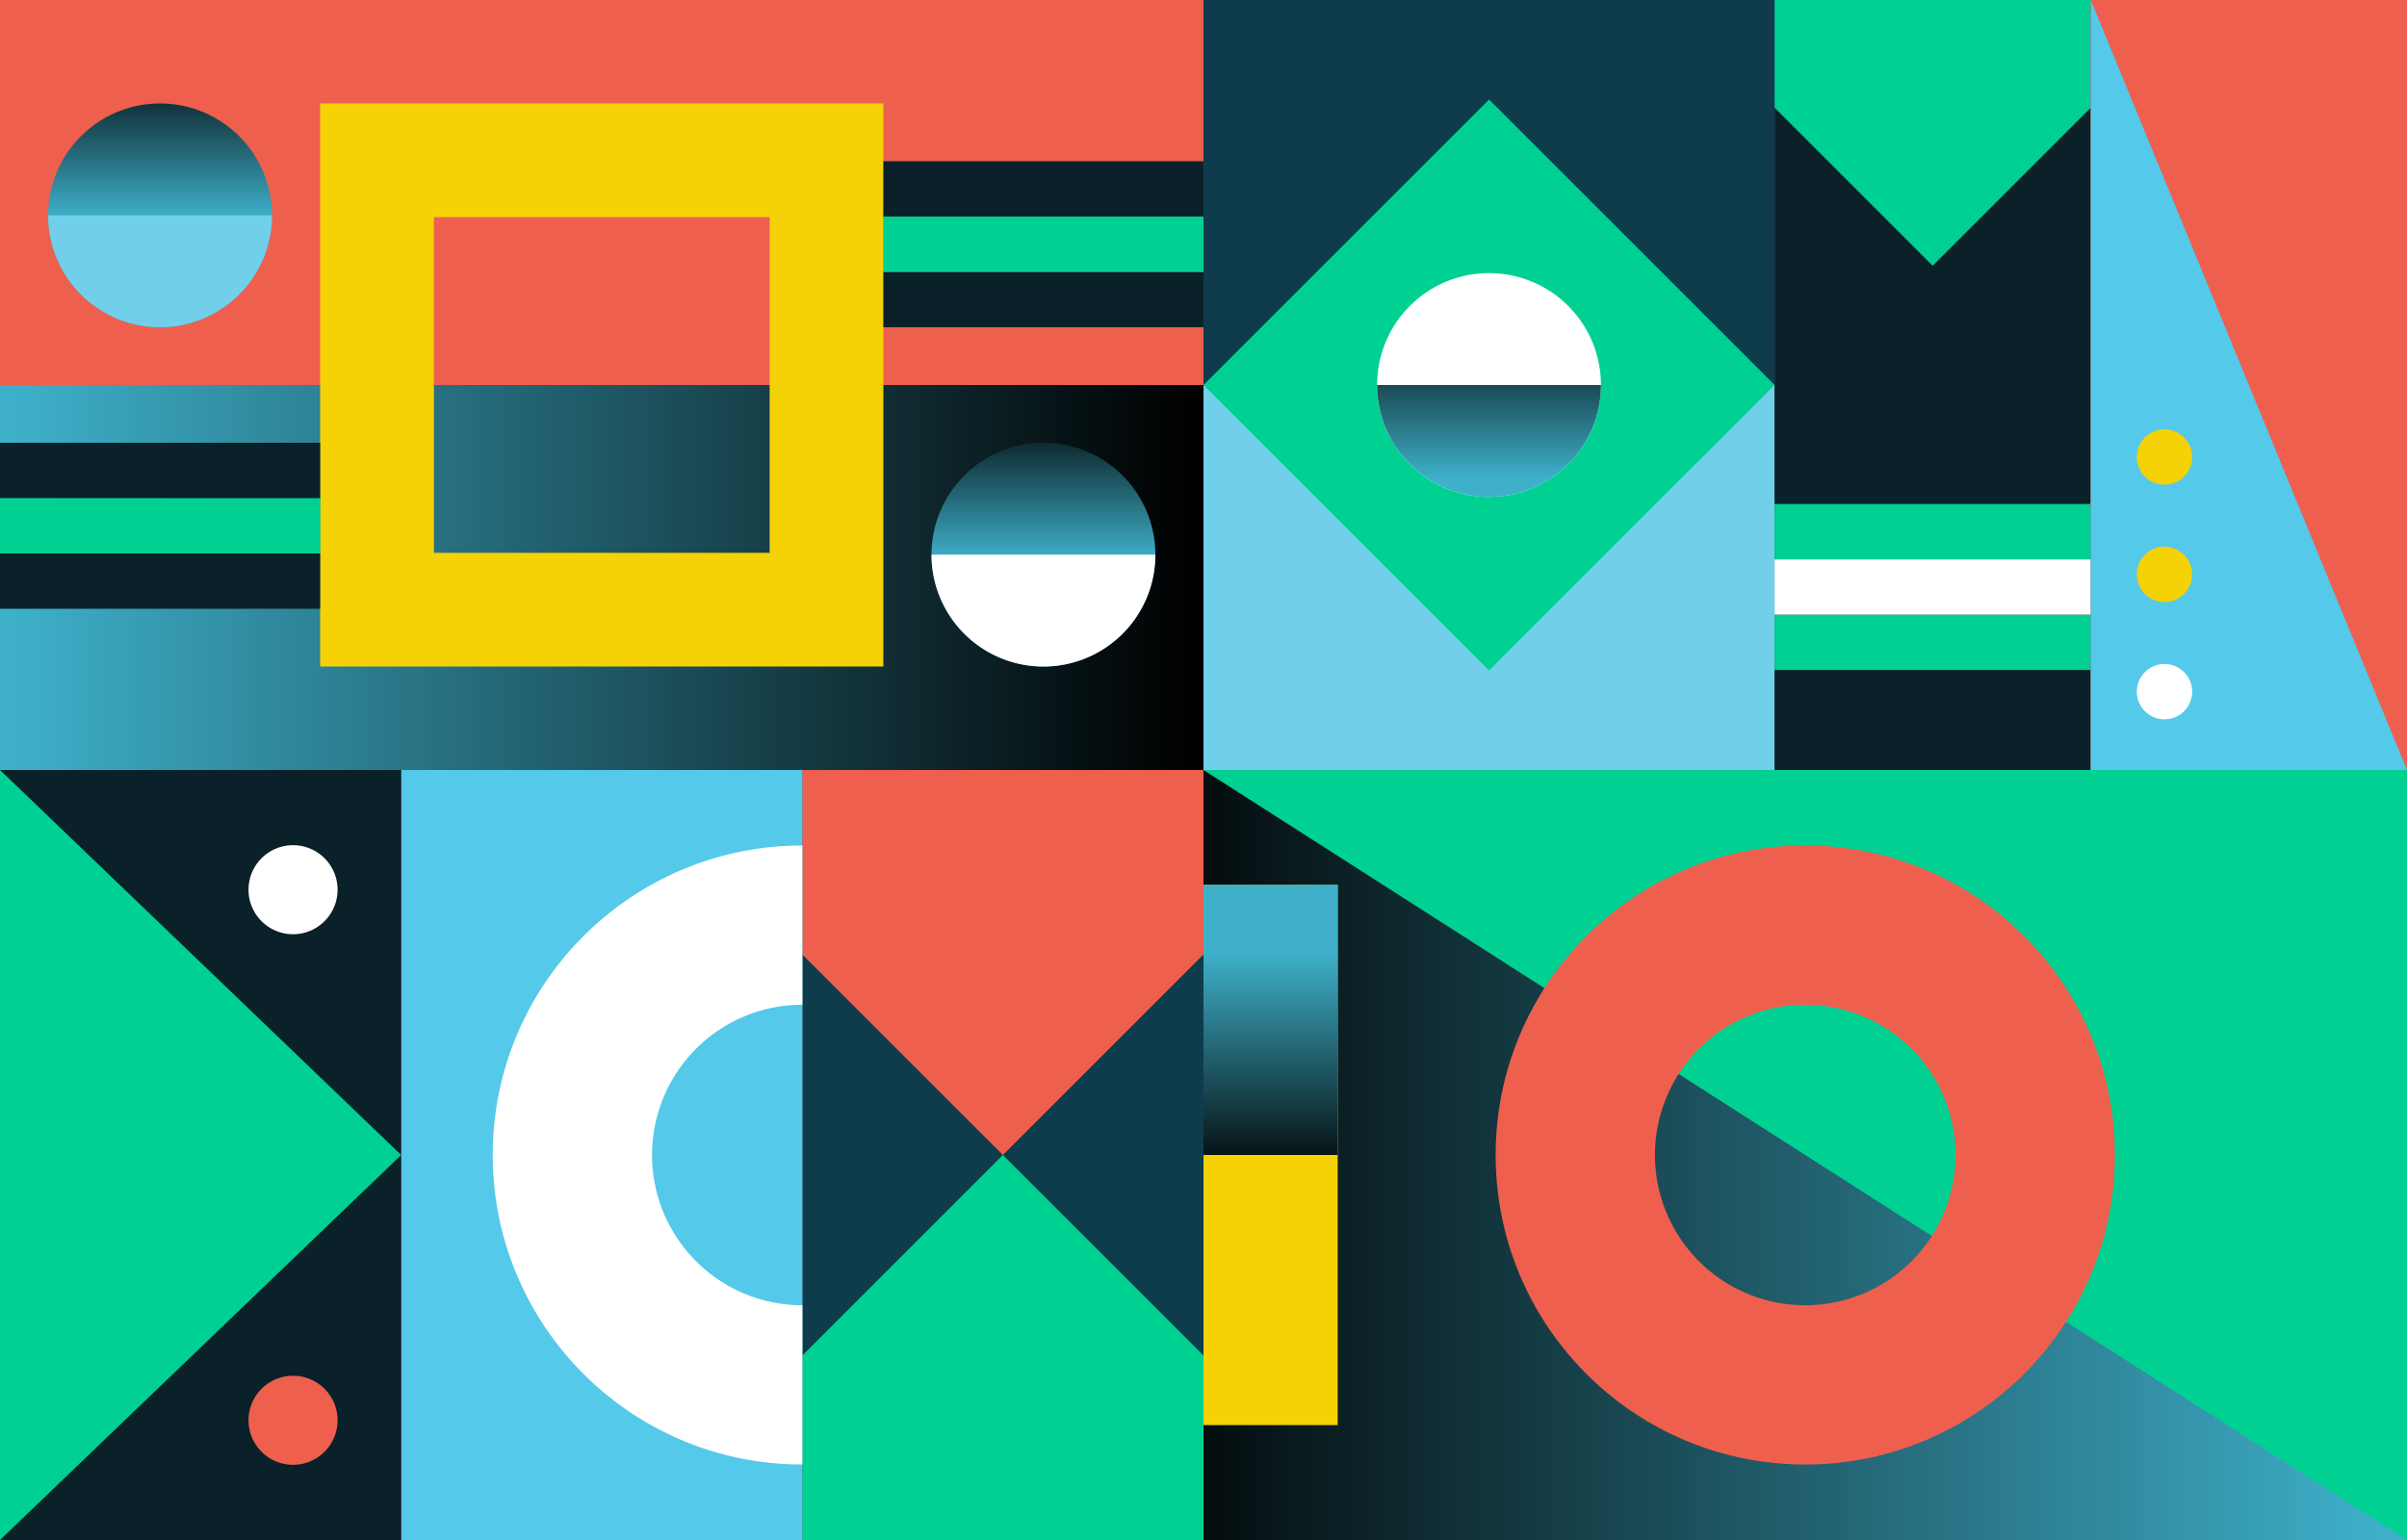 <svg xmlns="http://www.w3.org/2000/svg" xmlns:xlink="http://www.w3.org/1999/xlink" viewBox="0 0 2500 1600"><rect x="0" y="0" width="2500" height="1600" fill="#808080" stroke="none"/><defs><style>.cls-1{fill:url(#linear-gradient);}.cls-2{fill:#00d193;}.cls-3{fill:#ee5f4e;}.cls-4{fill:#f4d206;}.cls-5{fill:url(#linear-gradient-2);}.cls-6{fill:#0e3c4c;}.cls-7{fill:#54c9ea;}.cls-8{fill:#fff;}.cls-9{fill:#0a2129;}.cls-10{fill:url(#linear-gradient-3);}.cls-11{fill:url(#linear-gradient-4);}.cls-12{fill:url(#linear-gradient-5);}.cls-13{fill:#71cfe9;}.cls-14{fill:url(#linear-gradient-6);}</style><linearGradient id="linear-gradient" x1="2488.44" y1="1200" x2="1141.26" y2="1200" gradientUnits="userSpaceOnUse"><stop offset="0.01" stop-color="#3eb0ca"/><stop offset="0.99"/></linearGradient><linearGradient id="linear-gradient-2" x1="1319.68" y1="988.5" x2="1319.68" y2="1228.53" xlink:href="#linear-gradient"/><linearGradient id="linear-gradient-3" x1="0" y1="400" x2="1249.99" y2="400" xlink:href="#linear-gradient"/><linearGradient id="linear-gradient-4" x1="1083.75" y1="582.5" x2="1083.75" y2="420.49" xlink:href="#linear-gradient"/><linearGradient id="linear-gradient-5" x1="166.25" y1="228.5" x2="166.25" y2="57.75" xlink:href="#linear-gradient"/><linearGradient id="linear-gradient-6" x1="1546.56" y1="498.5" x2="1546.56" y2="328.08" xlink:href="#linear-gradient"/></defs><g id="Layer_2" data-name="Layer 2"><g id="MIDGROUND"><rect id="_316041712" data-name=" 316041712" class="cls-1" x="1249.99" y="800" width="1250" height="800"/><polygon id="_316043464" data-name=" 316043464" class="cls-2" points="2500 1600 1249.99 800 2500 800 2500 1600"/><path class="cls-3" d="M1875,878.44c-177.6,0-321.56,144-321.56,321.56s144,321.57,321.56,321.57,321.57-144,321.57-321.57S2052.6,878.44,1875,878.44Zm0,477.66A156.1,156.1,0,1,1,2031.1,1200,156.1,156.1,0,0,1,1875,1356.1Z"/><rect id="_316044064" data-name=" 316044064" class="cls-4" x="1249.99" y="919.37" width="139.38" height="561.25"/><rect id="_316044136" data-name=" 316044136" class="cls-5" x="1249.99" y="919.37" width="139.38" height="280.63"/><rect id="_316041016" data-name=" 316041016" class="cls-6" x="833.33" y="800" width="416.67" height="800"/><polygon id="_317583488" data-name=" 317583488" class="cls-2" points="1249.99 1600 833.33 1600 833.33 1408.34 1041.66 1200 1249.99 1408.34 1249.99 1600"/><polygon id="_316041352" data-name=" 316041352" class="cls-3" points="833.33 991.67 833.33 800 1249.99 800 1249.99 991.67 1041.66 1200 833.33 991.67"/><rect id="_316039984" data-name=" 316039984" class="cls-7" x="416.67" y="800" width="416.67" height="800"/><path id="_316040056" data-name=" 316040056" class="cls-8" d="M833.33,1521.57V1356.1a156.1,156.1,0,0,1,0-312.2V878.44c-177.59,0-321.56,144-321.56,321.56S655.74,1521.57,833.33,1521.57Z"/><rect id="_316035520" data-name=" 316035520" class="cls-9" y="800" width="416.67" height="800"/><polygon id="_316035712" data-name=" 316035712" class="cls-2" points="416.67 1200 0 1600 0 800 416.67 1200"/><path id="_316043200" data-name=" 316043200" class="cls-3" d="M304.37,1429.37a46.25,46.25,0,1,1-46.25,46.25A46.24,46.24,0,0,1,304.37,1429.37Z"/><path id="_316039408" data-name=" 316039408" class="cls-8" d="M304.37,878.13a46.25,46.25,0,1,1-46.25,46.24A46.24,46.24,0,0,1,304.37,878.13Z"/><rect id="_316042936" data-name=" 316042936" class="cls-10" width="1249.99" height="800"/><rect id="_316045768" data-name=" 316045768" class="cls-3" width="1249.99" height="400"/><path class="cls-4" d="M332.5,107.5v585h585v-585ZM799.38,574.38H450.62V225.62H799.38Z"/><rect id="_316043848" data-name=" 316043848" class="cls-9" x="917.5" y="282.5" width="332.5" height="57.5"/><rect id="_316042120" data-name=" 316042120" class="cls-2" x="917.5" y="225" width="332.5" height="57.5"/><rect id="_316038520" data-name=" 316038520" class="cls-9" x="917.5" y="167.5" width="332.5" height="57.5"/><rect id="_316034992" data-name=" 316034992" class="cls-9" y="575" width="332.5" height="57.5"/><rect id="_316037128" data-name=" 316037128" class="cls-2" y="517.5" width="332.5" height="57.5"/><rect id="_316037584" data-name=" 316037584" class="cls-9" y="460" width="332.5" height="57.5"/><path id="_316038232" data-name=" 316038232" class="cls-11" d="M1083.75,460A116.25,116.25,0,1,1,967.5,576.25,116.25,116.25,0,0,1,1083.75,460Z"/><path id="_316036456" data-name=" 316036456" class="cls-8" d="M1083.75,692.5A116.25,116.25,0,0,1,967.5,576.25H1200A116.25,116.25,0,0,1,1083.75,692.5Z"/><path id="_316037416" data-name=" 316037416" class="cls-12" d="M166.25,107.5A116.25,116.25,0,1,1,50,223.75,116.25,116.25,0,0,1,166.25,107.5Z"/><path id="_316045312" data-name=" 316045312" class="cls-13" d="M166.25,340A116.25,116.25,0,0,1,50,223.75H282.5A116.25,116.25,0,0,1,166.25,340Z"/><rect id="_316042696" data-name=" 316042696" class="cls-13" x="1249.99" width="593.13" height="800"/><rect id="_316037680" data-name=" 316037680" class="cls-9" x="1843.12" width="328.43" height="800"/><polygon id="_315624936" data-name=" 315624936" class="cls-2" points="1843.12 0 2171.56 0 2171.56 111.89 2007.34 276.11 1843.12 111.89 1843.12 0"/><rect id="_316046632" data-name=" 316046632" class="cls-3" x="2171.56" width="328.44" height="800"/><rect id="_315619368" data-name=" 315619368" class="cls-2" x="1843.12" y="638.61" width="328.43" height="57.5"/><rect id="_315618696" data-name=" 315618696" class="cls-8" x="1843.12" y="581.11" width="328.43" height="57.5"/><rect id="_315618720" data-name=" 315618720" class="cls-2" x="1843.12" y="523.61" width="328.43" height="57.5"/><polygon id="_315621120" data-name=" 315621120" class="cls-7" points="2171.56 0 2171.56 800 2500 800 2171.56 0"/><path id="_315621768" data-name=" 315621768" class="cls-8" d="M2248.12,689.86a28.75,28.75,0,1,1-28.75,28.75A28.75,28.75,0,0,1,2248.12,689.86Z"/><path id="_315621024" data-name=" 315621024" class="cls-4" d="M2248.12,568a28.75,28.75,0,1,1-28.75,28.75A28.75,28.75,0,0,1,2248.12,568Z"/><path id="_315621936" data-name=" 315621936" class="cls-4" d="M2248.12,446.11a28.75,28.75,0,1,1-28.75,28.75A28.75,28.75,0,0,1,2248.12,446.11Z"/><rect id="_315623256" data-name=" 315623256" class="cls-6" x="1249.99" width="593.12" height="400"/><rect id="_316046752" data-name=" 316046752" class="cls-2" x="1336.86" y="190.3" width="419.4" height="419.4" transform="translate(170.13 1210.73) rotate(-45)"/><circle id="_316045600" data-name=" 316045600" class="cls-8" cx="1546.56" cy="400" r="116.25" transform="translate(1061.65 1922.07) rotate(-86.83)"/><path id="_316039792" data-name=" 316039792" class="cls-14" d="M1546.56,516.25A116.25,116.25,0,0,1,1430.31,400h232.5A116.25,116.25,0,0,1,1546.56,516.25Z"/></g></g></svg>